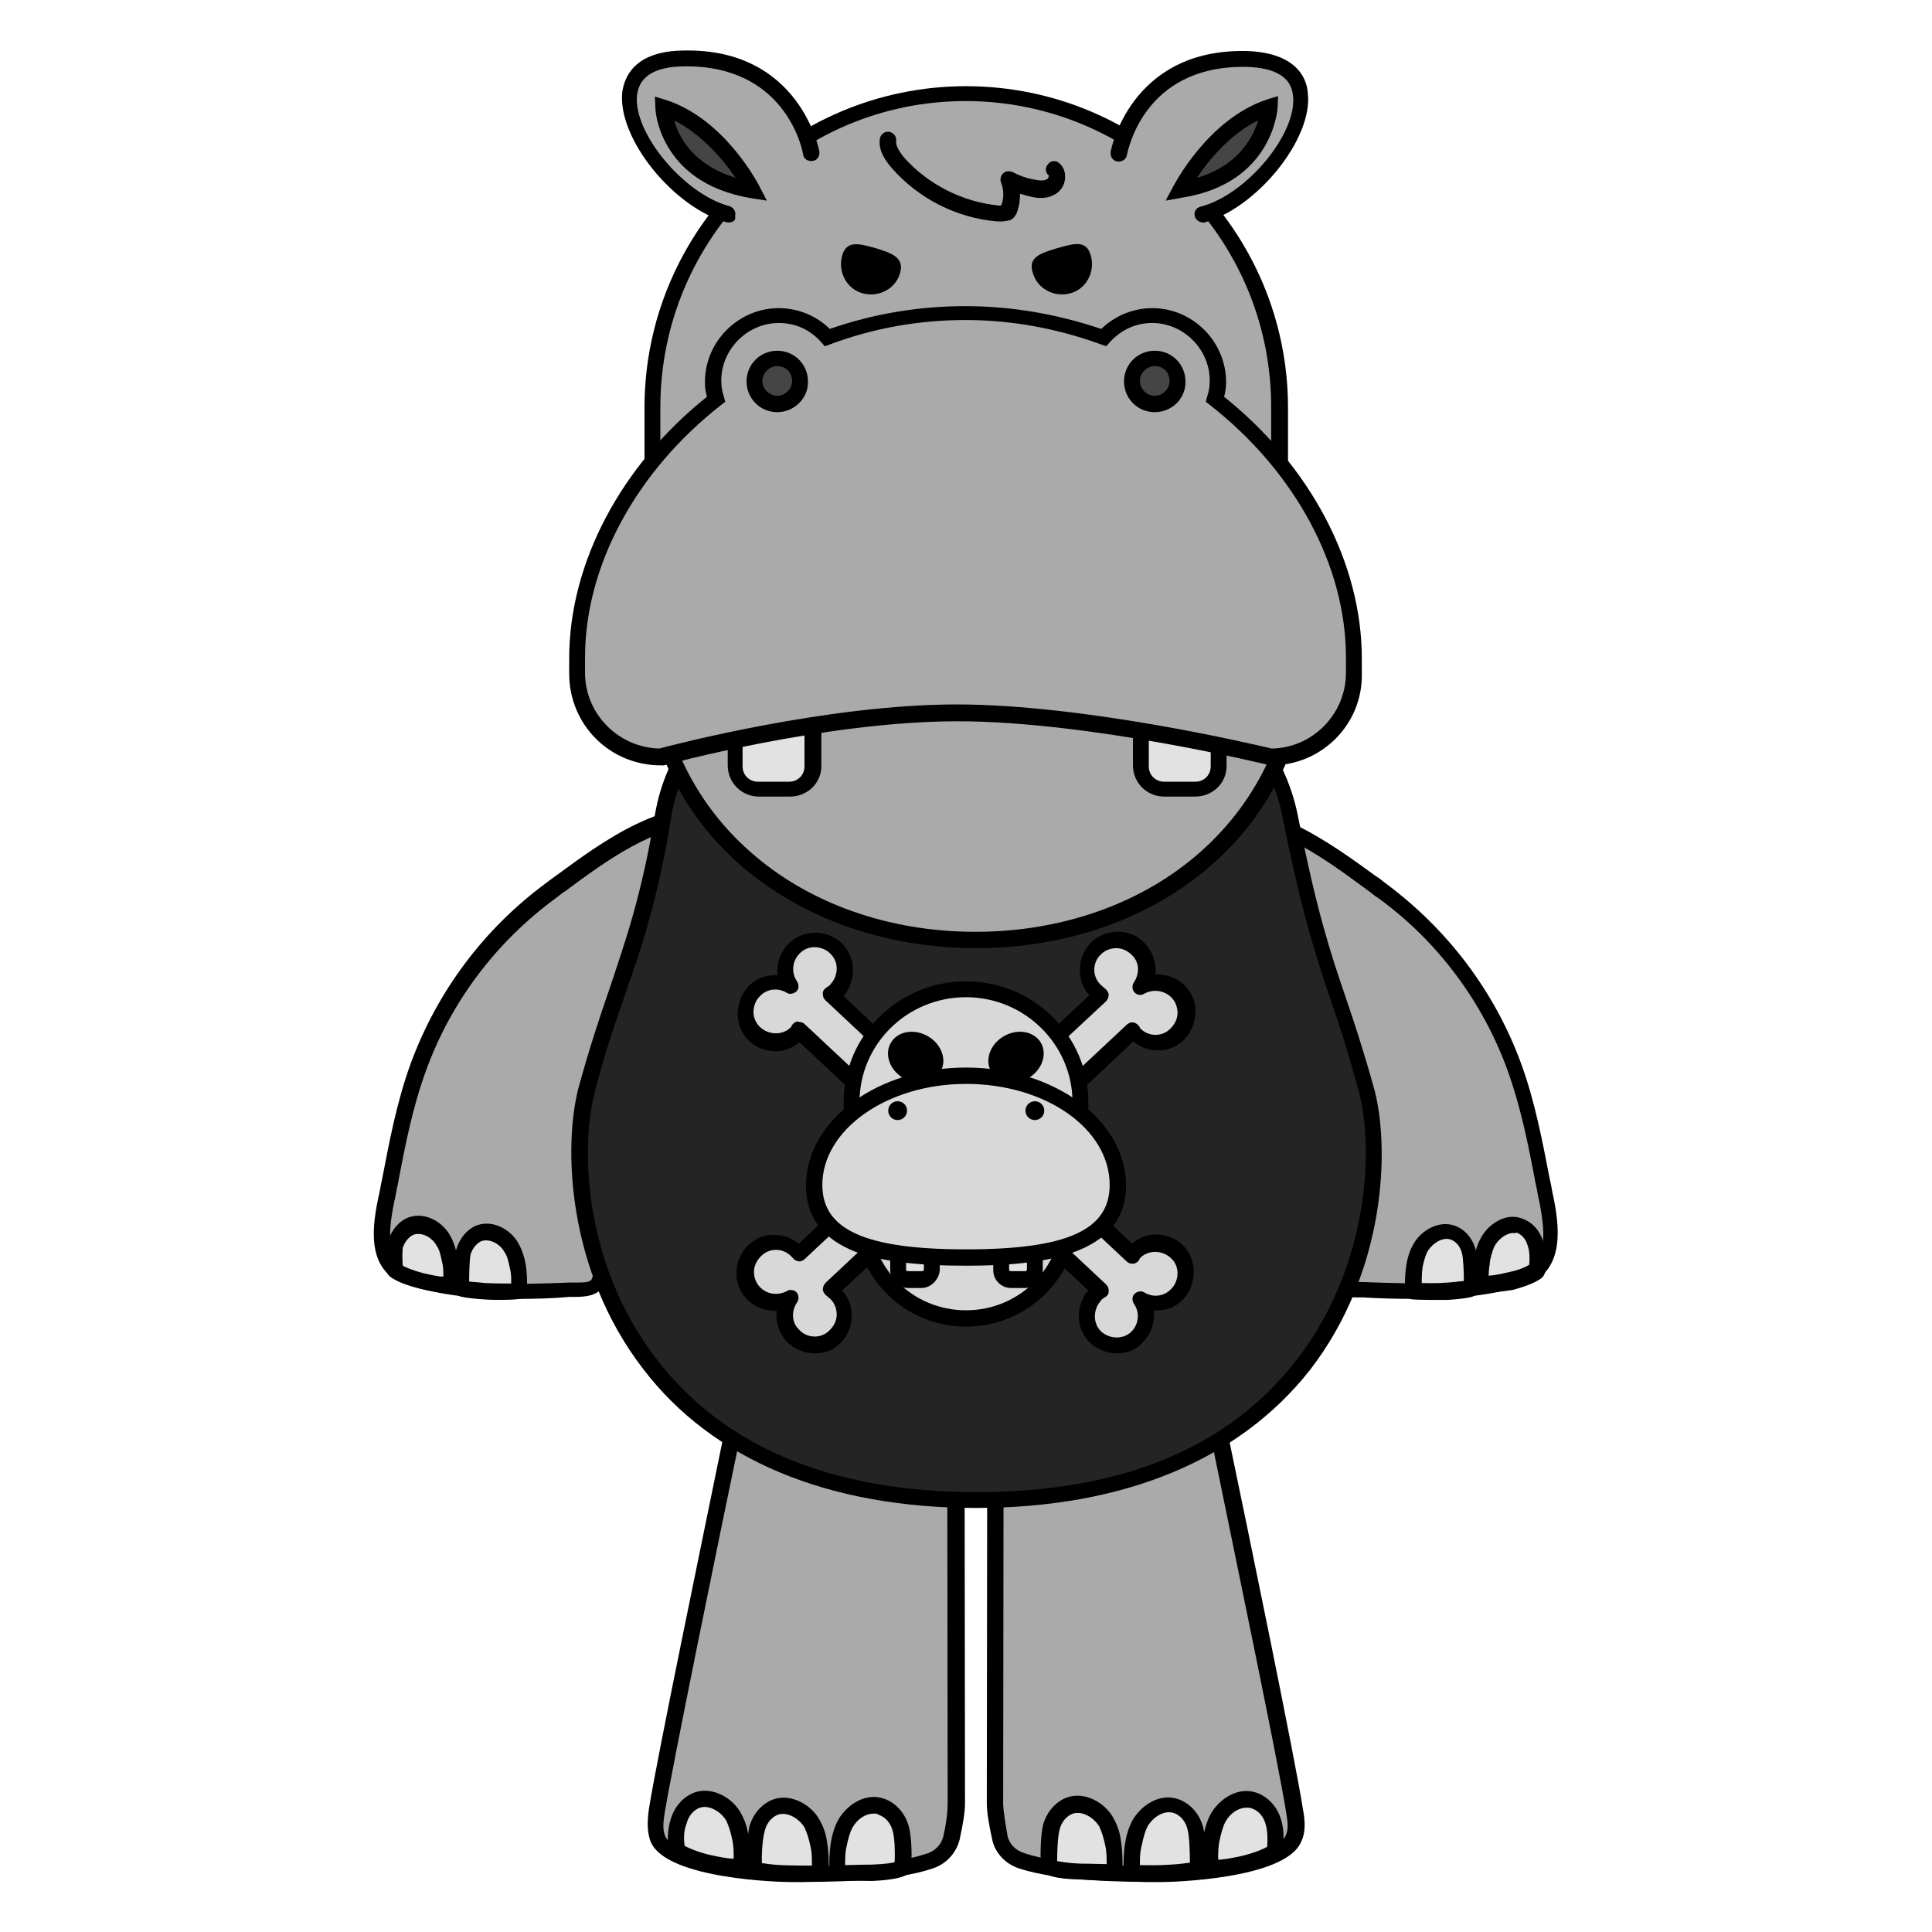 <?xml version="1.0" encoding="utf-8"?>
<!-- Generator: Adobe Illustrator 26.0.3, SVG Export Plug-In . SVG Version: 6.00 Build 0)  -->
<svg version="1.1" id="레이어_1" xmlns="http://www.w3.org/2000/svg" xmlns:xlink="http://www.w3.org/1999/xlink" x="0px"
	 y="0px" viewBox="0 0 390 390" style="enable-background:new 0 0 390 390;" xml:space="preserve">
<style type="text/css">
	.st0{fill:#AAAAAA;}
	.st1{fill:#E2E2E2;}
	.st2{fill:#242424;}
	.st3{fill:#D8D8D8;}
	.st4{fill:#454545;}
</style>
<g>
	<g>
		<path class="st0" d="M242.8,272.9c-0.1,0,16.3,78.4,18.6,92.5c0.3,1.9,0.5,3.9-0.3,5.8c-2.4,5.4-20.4,7-25.9,7
			c-7,0-20.7,0-28.9-2.6c-2.3-0.8-3.9-2.6-4.5-4.6c-0.5-2.2-1.1-5.1-1.1-7c0-3.5,0.1-84.3,0.1-84.3L242.8,272.9z"/>
		<path d="M234.2,379.9c-7.4,0-20.3-0.1-28.4-2.7c-2.8-0.9-4.9-3.1-5.5-5.8c-0.7-3.2-1.1-5.7-1.1-7.4c0-3.5,0.1-83.4,0.1-84.3v-1.4
			l43.2-7l0.3,1.6l1.6-0.3c0.1,0.5,1.4,6.9,3.1,15.1c4.9,23.5,13.9,67.2,15.5,77.4c0.4,2.2,0.7,4.6-0.4,6.8c-3.4,7.6-27.1,8-27.4,8
			h-0.4C234.6,379.9,234.4,379.9,234.2,379.9z M202.6,281.1c0,10.8-0.1,79.7-0.1,82.8c0,1.5,0.4,3.8,0.9,6.8
			c0.4,1.6,1.6,2.8,3.4,3.4c7.8,2.6,20.9,2.6,27.9,2.6h0.4c7.4,0,22.7-2.2,24.4-6.1c0.7-1.4,0.4-3,0.1-4.9
			c-1.6-10.1-10.7-53.7-15.5-77.2c-0.9-4.6-1.8-8.4-2.3-11.1c-0.3-1.1-0.4-2-0.5-2.7L202.6,281.1z"/>
	</g>
	<g>
		<path class="st1" d="M244.3,376.9c0-1.9,0-3.8,0.3-5.8c0.3-1.5,0.7-3,1.5-4.3c1.5-2.4,4.5-4.3,7.3-3.4c1.9,0.7,3.2,2.4,3.8,4.3
			c0.5,1.9,0.5,3.9,0.3,5.8c0,0-1.4,1.4-6.1,2.4C246.6,377.1,244.3,376.9,244.3,376.9z"/>
		<path d="M245.2,378.5c-0.7,0-0.9,0-1.1,0c-0.8-0.1-1.5-0.8-1.5-1.6v-0.5c0-1.8,0-3.6,0.3-5.5s0.8-3.5,1.6-4.9
			c1.8-3,5.5-5.4,9.2-4.1c2.2,0.8,4.1,2.7,4.9,5.4c0.7,2.2,0.5,4.5,0.4,6.5c0,0.4-0.3,0.8-0.5,1.1c-0.3,0.3-1.9,1.6-6.8,2.8
			C248.5,378.4,246.3,378.5,245.2,378.5z M245.9,376.9L245.9,376.9L245.9,376.9z M244.3,376.9L244.3,376.9L244.3,376.9z
			 M251.7,364.9c-1.8,0-3.4,1.2-4.3,2.8c-0.5,0.9-0.9,2.3-1.2,3.8c-0.3,1.2-0.3,2.6-0.3,3.9c1.1,0,2.7-0.3,5-0.8
			c2.7-0.7,4.2-1.4,4.9-1.8c0.1-1.5,0.1-3.1-0.3-4.5c-0.4-1.6-1.5-2.8-2.7-3.2C252.4,364.9,252.1,364.9,251.7,364.9z"/>
	</g>
	<g>
		<path class="st1" d="M225,378.1c0-1.9,0-3.8-0.3-5.8c-0.3-1.5-0.7-3-1.5-4.3c-1.5-2.4-4.5-4.3-7.3-3.4c-1.9,0.7-3.2,2.4-3.8,4.3
			c-0.5,1.9-0.7,5.9-0.4,8c0,0,1.1,0.8,6.3,0.9C222.8,378,225,378.1,225,378.1z"/>
		<path d="M225,379.7L225,379.7c-0.1,0-2.3-0.1-7-0.3c-5.1-0.1-6.8-0.9-7.2-1.4c-0.4-0.3-0.7-0.7-0.7-1.2c-0.1-1.9-0.1-6.3,0.5-8.6
			c0.8-2.6,2.6-4.6,4.9-5.4c3.6-1.2,7.6,1.2,9.2,4.1c0.8,1.4,1.4,3,1.6,4.9c0.3,1.9,0.3,3.8,0.3,5.5v0.5c0,0.4-0.1,0.9-0.5,1.2
			C225.8,379.6,225.4,379.7,225,379.7z M213.4,375.7c0.8,0.1,2.2,0.4,4.7,0.5c2.4,0,4.1,0.1,5.3,0.1c0-1.2,0-2.6-0.3-3.8
			c-0.3-1.5-0.7-2.7-1.2-3.8c-1.1-1.8-3.4-3.2-5.3-2.6c-1.2,0.4-2.3,1.6-2.7,3.2C213.5,370.8,213.4,373.8,213.4,375.7z"/>
	</g>
	<g>
		<path class="st1" d="M228.5,378.1c0-1.9,0-3.8,0.3-5.8c0.3-1.5,0.7-3,1.5-4.3c1.5-2.4,4.5-4.3,7.3-3.4c1.9,0.7,3.2,2.4,3.8,4.3
			c0.5,1.9,0.7,6.6,0.5,8.5c0,0-0.7,0.4-5.3,0.7C231.3,378.4,228.5,378.1,228.5,378.1z"/>
		<path d="M232.4,379.9c-2.6,0-4.1-0.1-4.1-0.1c-0.8-0.1-1.5-0.8-1.5-1.6v-0.5c0-1.8,0-3.6,0.3-5.5s0.8-3.5,1.6-4.9
			c1.8-3,5.5-5.4,9.2-4.1c2.2,0.8,4.1,2.7,4.9,5.4c0.7,2.2,0.8,7,0.5,9.2c0,0.5-0.4,1.1-0.8,1.2c-0.3,0.1-0.9,0.5-5.9,0.8
			C235,379.9,233.6,379.9,232.4,379.9z M230.1,378.1L230.1,378.1L230.1,378.1z M228.5,378.1L228.5,378.1L228.5,378.1z M230.1,376.5
			c1.4,0,3.4,0.1,6.2-0.1c1.9-0.1,3.1-0.3,3.9-0.4c0-2.2-0.1-5.4-0.5-6.8c-0.4-1.6-1.5-2.8-2.7-3.2c-2-0.7-4.2,0.8-5.3,2.6
			c-0.5,0.9-0.9,2.3-1.2,3.8C230.1,373.9,230.1,375.1,230.1,376.5z"/>
	</g>
</g>
<g>
	<g>
		<path class="st0" d="M151.3,272.9c0.1,0-16.3,78.4-18.6,92.5c-0.3,1.9-0.5,3.9,0.3,5.8c2.4,5.4,20.4,7,25.9,7c7,0,20.7,0,28.9-2.6
			c2.3-0.8,3.9-2.6,4.5-4.6c0.5-2.2,1.1-5.1,1.1-7c0-3.5-0.1-84.3-0.1-84.3L151.3,272.9z"/>
		<path d="M159.9,379.9c-0.3,0-0.4,0-0.7,0h-0.4c-0.3,0-24-0.4-27.4-8c-0.9-2.2-0.7-4.6-0.4-6.8c1.6-10.1,10.7-53.9,15.5-77.4
			c1.6-8.2,3-14.6,3.1-15.1l1.6,0.3l0.3-1.6l43.2,7v1.4c0,0.8,0.1,80.7,0.1,84.3c0,1.8-0.4,4.2-1.1,7.4c-0.7,2.7-2.7,4.9-5.5,5.8
			C180.2,379.9,167.2,379.9,159.9,379.9z M152.5,274.8c-0.1,0.7-0.3,1.5-0.5,2.7c-0.5,2.7-1.4,6.5-2.3,11.1
			c-4.9,23.5-13.8,67.1-15.5,77.2c-0.3,1.9-0.5,3.5,0.1,4.9c1.8,3.9,17,6.1,24.4,6.1h0.4c7,0,20.3,0,27.9-2.6c1.8-0.5,3-1.9,3.4-3.4
			c0.7-3,0.9-5.3,0.9-6.8c0-3.2-0.1-72.1-0.1-82.8L152.5,274.8z"/>
	</g>
	<g>
		<path class="st1" d="M149.7,376.9c0-1.9,0-3.8-0.3-5.8c-0.3-1.5-0.7-3-1.5-4.3c-1.5-2.4-4.5-4.3-7.3-3.4c-1.9,0.7-3.2,2.4-3.8,4.3
			c-0.5,1.9-0.5,3.9-0.3,5.8c0,0,1.4,1.4,6.1,2.4C147.4,377.1,149.7,376.9,149.7,376.9z"/>
		<path d="M148.8,378.5c-1.2,0-3.4-0.1-6.5-0.9c-4.9-1.2-6.5-2.6-6.8-2.8c-0.3-0.3-0.4-0.7-0.5-1.1c-0.3-2-0.3-4.3,0.4-6.5
			c0.8-2.6,2.6-4.6,4.9-5.4c3.6-1.2,7.6,1.2,9.2,4.1c0.8,1.4,1.4,3,1.6,4.9c0.3,1.9,0.3,3.8,0.3,5.5v0.5c0,0.8-0.7,1.5-1.5,1.6
			C149.8,378.5,149.5,378.5,148.8,378.5z M149.7,376.9L149.7,376.9L149.7,376.9z M138.2,372.6c0.7,0.4,2.2,1.1,4.9,1.8
			c2.3,0.5,3.9,0.8,5,0.8c0-1.4,0-2.6-0.3-3.9c-0.3-1.5-0.7-2.7-1.2-3.8c-1.1-1.8-3.4-3.2-5.3-2.6c-1.2,0.4-2.3,1.6-2.7,3.2
			C138,369.6,138,371.1,138.2,372.6z"/>
	</g>
	<g>
		<path class="st1" d="M169,378.1c0-1.9,0-3.8,0.3-5.8c0.3-1.5,0.7-3,1.5-4.3c1.5-2.4,4.5-4.3,7.3-3.4c1.9,0.7,3.2,2.4,3.8,4.3
			c0.5,1.9,0.7,5.9,0.4,8c0,0-1.1,0.8-6.3,0.9C171.1,378,169,378.1,169,378.1z"/>
		<path d="M169,379.7c-0.4,0-0.8-0.1-1.1-0.4c-0.3-0.3-0.5-0.7-0.5-1.2v-0.5c0-1.8,0-3.6,0.3-5.5c0.3-1.9,0.8-3.5,1.6-4.9
			c1.8-3,5.5-5.4,9.2-4.1c2.2,0.8,4.1,2.7,4.9,5.4c0.7,2.3,0.7,6.8,0.5,8.6c0,0.4-0.3,0.9-0.7,1.2c-0.4,0.4-2.2,1.2-7.2,1.4
			C171.3,379.6,169.1,379.7,169,379.7L169,379.7z M170.6,378.1L170.6,378.1L170.6,378.1z M176.4,366.1c-1.8,0-3.4,1.2-4.3,2.8
			c-0.5,0.9-0.9,2.3-1.2,3.8c-0.3,1.2-0.3,2.4-0.3,3.8c1.1,0,2.8-0.1,5.3-0.1c2.6-0.1,4.1-0.3,4.7-0.5c0.1-2,0-5-0.4-6.3
			c-0.4-1.6-1.5-2.8-2.7-3.2C177.1,366.1,176.8,366.1,176.4,366.1z"/>
	</g>
	<g>
		<path class="st1" d="M165.4,378.1c0-1.9,0-3.8-0.3-5.8c-0.3-1.5-0.7-3-1.5-4.3c-1.5-2.4-4.5-4.3-7.3-3.4c-1.9,0.7-3.2,2.4-3.8,4.3
			c-0.5,1.9-0.7,6.6-0.5,8.5c0,0,0.7,0.4,5.3,0.7C162.6,378.4,165.4,378.1,165.4,378.1z"/>
		<path d="M161.7,379.9c-1.2,0-2.6,0-4.2-0.1c-5-0.4-5.8-0.7-5.9-0.8c-0.5-0.3-0.8-0.7-0.8-1.2c-0.3-2.2,0-7,0.5-9.2
			c0.8-2.6,2.6-4.6,4.9-5.4c3.6-1.2,7.6,1.2,9.2,4.1c0.8,1.4,1.4,3,1.6,4.9c0.3,1.9,0.3,3.8,0.3,5.5v0.5c0,0.8-0.7,1.5-1.5,1.6
			C165.6,379.7,164.2,379.9,161.7,379.9z M165.4,378.1L165.4,378.1L165.4,378.1z M153.8,376.1c0.7,0.1,1.9,0.3,3.9,0.4
			c2.8,0.1,4.9,0.1,6.2,0.1c0-1.4,0-2.7-0.3-3.9c-0.3-1.5-0.7-2.7-1.2-3.8c-1.1-1.8-3.4-3.2-5.3-2.6c-1.2,0.4-2.3,1.6-2.7,3.2
			C154,370.7,153.7,373.9,153.8,376.1z"/>
	</g>
</g>
<g>
	<g>
		<path class="st0" d="M239.3,166.7c1.4-0.5,2.7-0.9,4.2-1.4c12.6-3.1,25.7,7.4,35.4,14.6c12.3,9,21.5,21.3,26.7,35.6
			c3.2,8.6,4.7,17.6,6.5,26.6c1.1,5.5,2.3,13.4-4.5,15.7c-10.4,3.4-21.6,3-32.5,2.6c-2-0.1-5,0.3-5.9-1.9c-0.4-1.1-0.3-2.2-0.3-3.2
			c0.4-6.5,1.1-13.6,0.3-20c-0.8-6.5-3.6-12.6-6.6-18.4c-3.5-6.9-7.8-13.8-13.9-18.8c-6.5-5.3-13.5-9.3-16.6-17.3
			C229.2,173.4,233.1,169.2,239.3,166.7z"/>
		<path d="M285.6,262.2c-3.6,0-7.2-0.1-10.5-0.3c-0.3,0-0.5,0-0.9,0l0,0c-2,0-5.3,0-6.5-3c-0.5-1.4-0.4-2.7-0.4-4.1
			c0-0.8,0.1-1.6,0.1-2.4c0.4-5.8,0.8-11.9,0.1-17.3c-0.8-6.2-3.5-12.3-6.5-17.8c-3-5.8-7.2-13.1-13.5-18.2c-1.2-0.9-2.6-2-3.8-3
			c-5.3-4.1-10.7-8.1-13.4-15c-2.8-7.3,0.1-13,8.2-16.2l0,0c1.4-0.5,2.8-0.9,4.3-1.4c12.4-3.1,25.5,6.5,35,13.4
			c0.7,0.4,1.2,0.9,1.9,1.4c12.4,9.2,22,21.7,27.4,36.5c2.8,7.7,4.3,15.8,5.8,23.5c0.3,1.1,0.4,2.3,0.7,3.4
			c0.9,4.7,2.8,14.7-5.5,17.6C300.9,261.7,293,262.2,285.6,262.2z M239.8,168.3c-4.1,1.6-9.2,4.6-6.3,11.9
			c2.3,5.9,7.2,9.7,12.3,13.6c1.2,0.9,2.6,2,3.9,3c6.8,5.5,11.2,13.2,14.3,19.3c3,5.8,5.8,12.2,6.8,18.9c0.8,5.8,0.4,12,0,18
			c0,0.8-0.1,1.6-0.1,2.4c0,0.9-0.1,1.9,0.1,2.6c0.3,0.8,1.6,0.8,3.4,0.8c0.4,0,0.7,0,1.1,0c10.7,0.4,21.7,0.8,32-2.6
			c4.7-1.5,4.9-6.3,3.4-13.8c-0.3-1.1-0.4-2.3-0.7-3.4c-1.5-8-3-15.5-5.7-23c-5.1-14-14.3-26.2-26.2-34.8c-0.7-0.4-1.2-0.9-1.9-1.4
			c-9.5-7-21.2-15.7-32.1-12.8C242.4,167.3,241.1,167.7,239.8,168.3L239.8,168.3z"/>
	</g>
	<g>
		<path class="st1" d="M299,259.3c0-1.8,0-3.4,0.3-5c0.3-1.4,0.5-2.6,1.2-3.8c1.2-2.2,3.9-3.8,6.3-3c1.6,0.5,2.8,2,3.2,3.8
			c0.4,1.8,0.4,3.4,0.3,5.1c0,0-1.2,1.1-5.3,2.2C301,259.7,299,259.3,299,259.3z"/>
		<path d="M299.7,260.9c-0.5,0-0.9,0-0.9,0c-0.8-0.1-1.5-0.8-1.5-1.6v-0.5c0-1.5,0-3.1,0.3-4.9c0.3-1.8,0.8-3.1,1.5-4.3
			c1.5-2.6,5-4.9,8.2-3.6c2,0.7,3.6,2.4,4.3,4.9c0.5,1.9,0.5,3.9,0.3,5.8c0,0.4-0.3,0.8-0.5,1.1c-0.3,0.3-1.8,1.5-6.1,2.6
			C302.8,260.8,300.7,260.9,299.7,260.9z M300.6,259.3L300.6,259.3L300.6,259.3z M299,259.3L299,259.3L299,259.3z M305.5,248.9
			c-1.4,0-2.8,1.1-3.6,2.3c-0.5,0.8-0.8,1.9-1.1,3.2c-0.1,1.1-0.3,2-0.3,3.1c0.9,0,2.3-0.3,4.1-0.7c2.3-0.5,3.5-1.1,4.1-1.5
			c0.1-1.2,0.1-2.6-0.3-3.8c-0.4-1.4-1.2-2.3-2.3-2.7C306,249,305.7,248.9,305.5,248.9z"/>
	</g>
	<g>
		<path class="st1" d="M285.3,260.6c0-1.8,0-3.4,0.3-5c0.3-1.4,0.5-2.6,1.2-3.8c1.2-2.2,3.9-3.8,6.3-3c1.6,0.5,2.8,2,3.2,3.8
			c0.5,1.6,0.7,5.8,0.4,7.4c0,0-0.5,0.3-4.6,0.5C287.8,260.9,285.3,260.6,285.3,260.6z"/>
		<path d="M288.7,262.4c-2.3,0-3.5-0.1-3.6-0.1c-0.8-0.1-1.5-0.8-1.5-1.6v-0.5c0-1.5,0-3.1,0.3-4.9c0.3-1.8,0.8-3.1,1.5-4.3
			c1.5-2.6,5-4.7,8.2-3.6c2,0.7,3.6,2.4,4.3,4.9c0.5,1.9,0.7,6.2,0.5,8.1c0,0.5-0.4,1.1-0.8,1.2c-0.3,0.1-0.8,0.5-5.3,0.8
			C291,262.4,289.8,262.4,288.7,262.4z M287,260.6L287,260.6L287,260.6z M285.3,260.6L285.3,260.6L285.3,260.6z M287,259
			c1.1,0,3,0.1,5.3-0.1c1.5-0.1,2.6-0.3,3.2-0.3c0-1.9-0.1-4.6-0.4-5.7c-0.4-1.4-1.2-2.3-2.3-2.7c-1.6-0.5-3.5,0.7-4.5,2.2
			c-0.5,0.8-0.8,1.9-1.1,3.2C287,256.8,287,257.9,287,259z"/>
	</g>
</g>
<g>
	<g>
		<path class="st0" d="M150.7,166.7c-1.4-0.5-2.7-0.9-4.2-1.4c-12.6-3.1-25.7,7.4-35.4,14.6c-12.3,9-21.5,21.3-26.7,35.6
			c-3.2,8.6-4.7,17.6-6.5,26.6c-1.1,5.5-2.3,13.4,4.5,15.7c10.4,3.4,21.6,3,32.5,2.6c2-0.1,5,0.3,5.9-1.9c0.4-1.1,0.3-2.2,0.3-3.2
			c-0.4-6.5-1.1-13.6-0.3-20c0.8-6.5,3.6-12.6,6.6-18.4c3.5-6.9,7.8-13.8,13.9-18.8c6.5-5.3,13.5-9.3,16.6-17.3
			C160.9,173.4,157.1,169.2,150.7,166.7z"/>
		<path d="M104.4,262.2c-7.4,0-15.3-0.5-22.5-3c-8.5-2.7-6.5-12.7-5.5-17.6c0.3-1.1,0.4-2.2,0.7-3.4c1.5-7.8,3-15.8,5.8-23.5
			c5.4-14.7,14.9-27.3,27.4-36.5c0.5-0.4,1.2-0.9,1.9-1.4c9.5-7,22.4-16.5,35-13.4c1.6,0.4,3.1,0.8,4.3,1.4l0,0
			c8.1,3.2,11.1,8.9,8.2,16.2c-2.7,6.9-8.1,10.9-13.4,15c-1.2,0.9-2.6,1.9-3.8,3c-6.3,5.1-10.5,12.4-13.5,18.2
			c-2.8,5.5-5.5,11.6-6.5,17.8c-0.7,5.4-0.3,11.5,0.1,17.3c0,0.8,0.1,1.6,0.1,2.4c0.1,1.2,0.1,2.7-0.4,4.1c-1.2,3-4.5,3-6.5,3h-0.1
			c-0.3,0-0.5,0-0.8,0C111.6,262.1,108.1,262.2,104.4,262.2z M142,166.5c-9.7,0-19.7,7.3-27.9,13.4c-0.7,0.4-1.2,0.9-1.9,1.4
			c-12,8.8-21.1,20.8-26.2,34.8c-2.7,7.4-4.2,15-5.7,23c-0.3,1.1-0.4,2.3-0.7,3.4c-1.5,7.3-1.4,12.2,3.4,13.8
			c10.3,3.4,21.3,3,32,2.6c0.3,0,0.7,0,1.1,0l0,0c1.8,0,3.1,0,3.4-0.8c0.3-0.7,0.3-1.6,0.1-2.6c0-0.8-0.1-1.6-0.1-2.4
			c-0.4-5.9-0.8-12.2,0-18c0.9-6.8,3.8-13.1,6.8-18.9c3.1-6.1,7.6-13.8,14.3-19.3c1.2-1.1,2.6-2,3.9-3c5.1-3.9,10-7.6,12.3-13.6
			c2.8-7.3-2.3-10.3-6.3-11.9l0,0c-1.2-0.4-2.4-0.8-3.9-1.2C144.8,166.7,143.3,166.5,142,166.5z"/>
	</g>
	<g>
		<path class="st1" d="M91.2,259.3c0-1.8,0-3.4-0.3-5c-0.3-1.4-0.5-2.6-1.2-3.8c-1.2-2.2-3.9-3.8-6.3-3c-1.6,0.5-2.8,2-3.2,3.8
			c-0.4,1.8-0.4,3.4-0.3,5.1c0,0,1.2,1.1,5.3,2.2C89,259.5,91.2,259.3,91.2,259.3z"/>
		<path d="M90.4,260.9c-1.1,0-3-0.1-5.8-0.8c-4.3-1.1-5.8-2.3-6.1-2.6c-0.3-0.3-0.4-0.7-0.5-1.1c-0.1-1.9-0.3-3.8,0.3-5.8
			c0.7-2.3,2.3-4.2,4.3-4.9c3.4-1.1,6.8,1.1,8.2,3.6c0.7,1.2,1.2,2.6,1.5,4.3c0.3,1.6,0.3,3.2,0.3,4.9v0.5c0,0.8-0.5,1.5-1.5,1.6
			C91.3,260.9,90.9,260.9,90.4,260.9z M91.2,259.3L91.2,259.3L91.2,259.3z M81.3,255.5c0.5,0.3,1.9,0.9,4.1,1.5
			c1.8,0.4,3.1,0.7,4.1,0.7c0-1.1,0-2-0.3-3.1c-0.3-1.4-0.5-2.4-1.1-3.2c-0.8-1.5-2.8-2.7-4.5-2.2c-0.9,0.3-1.9,1.4-2.3,2.7
			C81.2,252.9,81.2,254.1,81.3,255.5z"/>
	</g>
	<g>
		<path class="st1" d="M104.8,260.6c0-1.8,0-3.4-0.3-5c-0.3-1.4-0.5-2.6-1.2-3.8c-1.2-2.2-3.9-3.8-6.3-3c-1.6,0.5-2.8,2-3.2,3.8
			c-0.5,1.6-0.7,5.8-0.4,7.4c0,0,0.5,0.3,4.6,0.5C102.3,260.9,104.8,260.6,104.8,260.6z"/>
		<path d="M101.3,262.4c-1.1,0-2.3,0-3.6-0.1c-4.5-0.3-5.1-0.7-5.3-0.8c-0.5-0.3-0.8-0.7-0.8-1.2c-0.1-1.9,0-6.2,0.5-8.1
			c0.7-2.3,2.3-4.2,4.3-4.9c3.4-1.1,6.8,1.1,8.2,3.6c0.7,1.2,1.2,2.6,1.5,4.3c0.3,1.6,0.3,3.2,0.3,4.9v0.5c0,0.8-0.7,1.5-1.5,1.6
			C105,262.2,103.6,262.4,101.3,262.4z M104.8,260.6L104.8,260.6L104.8,260.6z M94.7,258.7c0.7,0.1,1.6,0.1,3.2,0.3
			c2.3,0.1,4.1,0.1,5.3,0.1c0-1.1,0-2.2-0.3-3.2c-0.3-1.4-0.5-2.4-1.1-3.2c-0.8-1.5-2.8-2.7-4.5-2.2c-0.9,0.3-1.9,1.4-2.3,2.7
			C94.8,254.1,94.7,256.8,94.7,258.7z"/>
	</g>
</g>
<g>
	<g>
		<path class="st2" d="M275.6,219.8c-5.8-21.6-9.3-24.4-15.4-55.2c-5.1-26.1-34.2-34.3-34.2-34.3c-22.5-4.5-58.1,0-58.1,0
			s-29.8,8.1-34.2,34.3c-4.3,26.3-9.6,33.6-15.4,55.2c-5.8,21.6,2.7,82.9,78.6,82.9S281.4,241.5,275.6,219.8z"/>
		<path d="M197,304.4c-29.8,0-53.2-9.7-67.2-28.1c-15.4-20-16.1-45-13-56.8c2.2-8,4.2-14,6.2-19.8c3.2-9.6,6.5-18.8,9.2-35.2
			c4.5-26.9,34-35.2,35.4-35.5h0.3c0.1,0,9-1.1,20.7-1.6c15.7-0.8,28.5-0.1,37.9,1.8h0.1c1.2,0.4,30.1,8.8,35.4,35.5
			c3.8,19.3,6.6,27.7,9.6,36.5c1.8,5.3,3.6,10.7,5.8,18.6c3.2,11.9,2.4,36.9-13,56.8C250.1,294.7,226.9,304.4,197,304.4z M168.3,132
			c-1.9,0.5-28.9,8.9-32.8,32.9c-2.7,16.7-5.9,26.1-9.3,35.8c-2,5.8-4.1,11.7-6.1,19.6c-3,11.2-2.3,35,12.4,54
			c13.6,17.8,35.4,26.9,64.7,26.9s51-9,64.7-26.9c14.6-19,15.4-42.7,12.4-54c-2.2-8-3.9-13.4-5.7-18.5c-3-8.9-5.8-17.3-9.7-36.9
			c-4.7-24.2-31.5-32.5-32.9-32.9C204.3,127.8,170.6,131.7,168.3,132z"/>
	</g>
	<g>
		<g>
			<path class="st3" d="M160.2,191.6c-2,2.2-2.2,5.3-0.5,7.6c-2.4-1.5-5.5-1.1-7.6,1.1c-2.3,2.4-2.2,6.2,0.3,8.5
				c2.4,2.3,6.2,2.2,8.5-0.3c0.1-0.1,0.3-0.4,0.4-0.5l20.1,18.9l6.6-7l-20.3-18.9c0.4-0.3,0.8-0.5,1.1-0.9c2.3-2.4,2.2-6.2-0.3-8.5
				C166.3,189.1,162.5,189.2,160.2,191.6z"/>
			<path d="M181.4,228.5c-0.4,0-0.8-0.1-1.1-0.4l-18.9-17.7c-1.4,1.1-3,1.8-4.6,1.8c-2,0.1-4.1-0.7-5.5-2c-1.5-1.4-2.3-3.2-2.4-5.4
				c0-2,0.7-4.1,2-5.5c1.6-1.8,3.8-2.6,6.1-2.4c-0.3-2.2,0.4-4.5,2-6.2c2.8-3.1,7.8-3.2,10.8-0.4c1.5,1.4,2.3,3.2,2.4,5.4
				c0,2-0.7,3.9-1.9,5.4l18.9,17.7c0.3,0.3,0.5,0.7,0.5,1.2c0,0.5-0.1,0.8-0.4,1.2l-6.6,7C182.3,228.4,181.9,228.5,181.4,228.5z
				 M161.3,206.3c0.4,0,0.8,0.1,1.1,0.4l18.9,17.7l4.3-4.7l-19-17.8c-0.4-0.4-0.5-0.8-0.5-1.4c0-0.5,0.3-0.9,0.8-1.2
				c0.4-0.3,0.7-0.4,0.8-0.7c0.8-0.8,1.2-2,1.2-3.1c0-1.2-0.5-2.3-1.4-3.1c-0.8-0.8-2-1.2-3.1-1.2c-1.2,0-2.3,0.5-3.1,1.4l0,0
				c-1.4,1.5-1.6,3.8-0.4,5.5c0.4,0.7,0.4,1.5-0.1,2c-0.5,0.5-1.4,0.7-2,0.3c-1.8-1.1-4.1-0.8-5.5,0.8c-0.8,0.8-1.2,2-1.2,3.1
				c0,1.1,0.5,2.3,1.4,3.1c1.8,1.6,4.6,1.6,6.2-0.1c0,0,0.1-0.1,0.1-0.3l0.1-0.1c0.3-0.4,0.7-0.7,1.2-0.7
				C161.1,206.3,161.3,206.3,161.3,206.3z M160.2,191.6L160.2,191.6L160.2,191.6z"/>
		</g>
		<g>
			<path class="st3" d="M230,191.6c2,2.2,2.2,5.3,0.5,7.6c2.4-1.5,5.5-1.1,7.6,1.1c2.3,2.4,2.2,6.2-0.3,8.5
				c-2.4,2.3-6.2,2.2-8.5-0.3c-0.1-0.1-0.3-0.4-0.4-0.5l-20.1,18.9l-6.6-7l20.3-18.9c-0.4-0.3-0.8-0.5-1.1-0.9
				c-2.3-2.4-2.2-6.2,0.3-8.5C223.8,189.1,227.7,189.2,230,191.6z"/>
			<path d="M208.7,228.5c-0.4,0-0.8-0.1-1.2-0.5l-6.6-7c-0.3-0.3-0.4-0.7-0.4-1.2c0-0.4,0.1-0.8,0.5-1.2l18.9-17.7
				c-1.4-1.5-2-3.4-1.9-5.4c0-2,0.9-3.9,2.4-5.4c3.1-2.8,8-2.7,10.8,0.4l0,0c1.6,1.8,2.3,4.1,2,6.2c2.2-0.1,4.5,0.7,6.1,2.4
				c1.4,1.5,2.2,3.5,2,5.5c-0.1,2-0.9,3.9-2.4,5.4c-1.5,1.4-3.4,2.2-5.5,2c-1.8,0-3.4-0.7-4.6-1.8L209.9,228
				C209.5,228.4,209.1,228.5,208.7,228.5z M204.3,219.8l4.3,4.7l18.9-17.7c0.4-0.3,0.8-0.5,1.2-0.4c0.4,0,0.9,0.3,1.2,0.7l0.1,0.1
				c0,0.1,0.1,0.1,0.1,0.3c1.6,1.8,4.5,1.9,6.2,0.1c0.8-0.8,1.4-1.9,1.4-3.1c0-1.2-0.4-2.3-1.2-3.1c-1.4-1.5-3.8-1.8-5.5-0.8
				c-0.7,0.4-1.5,0.3-2-0.3c-0.5-0.5-0.5-1.5-0.1-2c1.2-1.8,1.1-4.1-0.4-5.5l0,0c-0.8-0.8-1.9-1.4-3.1-1.4c-1.2,0-2.3,0.4-3.1,1.2
				c-1.8,1.6-1.9,4.5-0.1,6.2c0.3,0.3,0.5,0.4,0.8,0.7c0.4,0.3,0.7,0.7,0.8,1.2c0,0.5-0.1,0.9-0.5,1.4L204.3,219.8z"/>
		</g>
		<g>
			<path class="st3" d="M160.2,269.7c-2-2.2-2.2-5.3-0.5-7.6c-2.4,1.5-5.5,1.1-7.6-1.1c-2.3-2.4-2.2-6.2,0.3-8.5
				c2.4-2.3,6.2-2.2,8.5,0.3c0.1,0.1,0.3,0.4,0.4,0.5l20.1-18.9l6.6,7l-20.3,18.9c0.4,0.3,0.8,0.5,1.1,0.9c2.3,2.4,2.2,6.2-0.3,8.5
				C166.3,272.2,162.5,272.1,160.2,269.7z"/>
			<path d="M164.5,273.2c-2,0-4.1-0.8-5.7-2.4l0,0c-1.6-1.8-2.3-4.1-2-6.2c-2.2,0.1-4.5-0.7-6.1-2.4c-1.4-1.5-2.2-3.5-2-5.5
				c0-2,0.9-3.9,2.4-5.4c1.5-1.4,3.4-2.2,5.5-2c1.8,0,3.4,0.7,4.6,1.8l18.9-17.7c0.7-0.7,1.8-0.5,2.3,0.1l6.6,7
				c0.3,0.3,0.4,0.7,0.4,1.2c0,0.5-0.1,0.8-0.5,1.2L170,260.5c1.4,1.5,2,3.4,1.9,5.4c0,2-0.9,3.9-2.4,5.4
				C168.3,272.5,166.4,273.2,164.5,273.2z M159.6,260.4c0.4,0,0.9,0.1,1.2,0.5c0.5,0.5,0.5,1.5,0.1,2c-1.2,1.8-1.1,4.1,0.4,5.5l0,0
				c1.6,1.8,4.5,1.9,6.2,0.1c0.8-0.8,1.4-1.9,1.4-3.1c0-1.2-0.4-2.3-1.2-3.1c-0.3-0.3-0.5-0.4-0.8-0.7c-0.4-0.3-0.7-0.7-0.8-1.2
				c0-0.5,0.1-0.9,0.5-1.4l19-17.8l-4.3-4.7l-18.9,17.7c-0.4,0.3-0.8,0.5-1.2,0.4c-0.4,0-0.9-0.3-1.2-0.7l-0.1-0.1
				c0-0.1-0.1-0.1-0.1-0.1c-1.6-1.8-4.5-1.9-6.2-0.1c-0.8,0.8-1.4,1.9-1.4,3.1c0,1.2,0.4,2.3,1.2,3.1c1.4,1.5,3.6,1.8,5.5,0.8
				C159,260.5,159.2,260.4,159.6,260.4z"/>
		</g>
		<g>
			<path class="st3" d="M230,269.7c2-2.2,2.2-5.3,0.5-7.6c2.4,1.5,5.5,1.1,7.6-1.1c2.3-2.4,2.2-6.2-0.3-8.5
				c-2.4-2.3-6.2-2.2-8.5,0.3c-0.1,0.1-0.3,0.4-0.4,0.5l-20.1-18.9l-6.6,7l20.3,18.9c-0.4,0.3-0.8,0.5-1.1,0.9
				c-2.3,2.4-2.2,6.2,0.3,8.5C223.8,272.2,227.7,272.1,230,269.7z"/>
			<path d="M225.5,273.2c-1.9,0-3.8-0.7-5.3-2c-3.1-2.8-3.2-7.6-0.5-10.7l-18.9-17.7c-0.3-0.3-0.5-0.7-0.5-1.2
				c0-0.4,0.1-0.8,0.4-1.2l6.6-7c0.7-0.7,1.6-0.7,2.3-0.1l18.9,17.7c1.4-1.1,3-1.8,4.6-1.8c2-0.1,4.1,0.7,5.5,2
				c1.5,1.4,2.3,3.2,2.4,5.4c0,2-0.7,4.1-2,5.5c-1.6,1.8-3.8,2.6-6.1,2.4c0.3,2.2-0.4,4.5-2,6.2
				C229.6,272.4,227.6,273.2,225.5,273.2z M204.3,241.5l19,17.8c0.4,0.4,0.5,0.8,0.5,1.4s-0.3,0.9-0.8,1.2c-0.4,0.3-0.7,0.4-0.8,0.7
				c-1.6,1.8-1.6,4.6,0.1,6.2c1.8,1.6,4.6,1.6,6.2-0.1l0,0c1.4-1.5,1.6-3.8,0.4-5.5c-0.4-0.7-0.4-1.5,0.1-2c0.5-0.5,1.4-0.7,2-0.3
				c1.8,1.1,4.1,0.8,5.5-0.8c0.8-0.8,1.2-2,1.2-3.1c0-1.2-0.5-2.3-1.4-3.1c-1.8-1.6-4.6-1.6-6.2,0.1c0,0-0.1,0.1-0.1,0.3l-0.1,0.1
				c-0.3,0.4-0.7,0.7-1.2,0.7s-0.9-0.1-1.2-0.4l-18.9-17.7L204.3,241.5z"/>
		</g>
		<g>
			<path class="st3" d="M215.9,245.5c0,11.5-9.3,20.7-20.9,20.7s-20.9-9.3-20.9-20.7v-10.8h41.9V245.5z"/>
			<path d="M195,267.8c-12.4,0-22.5-10-22.5-22.3v-10.8c0-0.9,0.7-1.6,1.6-1.6h41.9c0.9,0,1.6,0.7,1.6,1.6v10.8
				C217.6,257.8,207.4,267.8,195,267.8z M175.7,236.3v9.2c0,10.5,8.6,19,19.3,19c10.7,0,19.3-8.5,19.3-19v-9.2L175.7,236.3
				L175.7,236.3z"/>
		</g>
		<g>
			<path class="st3" d="M171.9,222.4c0-12.6,10.4-22.8,23.1-22.8c12.8,0,23.1,10.3,23.1,22.8v12h-46.2L171.9,222.4L171.9,222.4z"/>
			<path d="M218.1,236.1h-46.2c-0.9,0-1.6-0.7-1.6-1.6v-12c0-13.5,11.1-24.4,24.7-24.4c13.6,0,24.7,10.9,24.7,24.4v12
				C219.9,235.4,219.1,236.1,218.1,236.1z M173.6,232.8h42.9v-10.3c0-11.6-9.6-21.2-21.5-21.2s-21.5,9.5-21.5,21.2L173.6,232.8
				L173.6,232.8z"/>
		</g>
		<g>
			<g>
				<path class="st1" d="M184.6,258.3L184.6,258.3c-1.9,0-3.4-1.5-3.4-3.4V254c0-1.9,1.5-3.4,3.4-3.4l0,0c1.9,0,3.4,1.5,3.4,3.4v0.9
					C188,256.7,186.5,258.3,184.6,258.3z"/>
				<path d="M186,260h-2.7c-2,0-3.6-1.6-3.6-3.6v-3.8c0-2,1.6-3.6,3.6-3.6h2.8c2,0,3.6,1.6,3.6,3.6v3.8C189.6,258.2,188,260,186,260
					z M183.3,252c-0.3,0-0.4,0.1-0.4,0.4v3.8c0,0.3,0.1,0.4,0.4,0.4h2.8c0.3,0,0.4-0.1,0.4-0.4v-3.8c0-0.3-0.1-0.4-0.4-0.4H183.3z"
					/>
			</g>
			<g>
				<path class="st1" d="M205.4,258.3L205.4,258.3c-1.9,0-3.4-1.5-3.4-3.4V254c0-1.9,1.5-3.4,3.4-3.4l0,0c1.9,0,3.4,1.5,3.4,3.4v0.9
					C208.9,256.7,207.3,258.3,205.4,258.3z"/>
				<path d="M206.9,260h-2.8c-2,0-3.6-1.6-3.6-3.6v-3.8c0-2,1.6-3.6,3.6-3.6h2.8c2,0,3.6,1.6,3.6,3.6v3.8
					C210.5,258.2,208.9,260,206.9,260z M204.1,252c-0.3,0-0.4,0.1-0.4,0.4v3.8c0,0.3,0.1,0.4,0.4,0.4h2.8c0.3,0,0.4-0.1,0.4-0.4
					v-3.8c0-0.3-0.1-0.4-0.4-0.4H204.1z"/>
			</g>
		</g>
		<g>
			<path class="st3" d="M225.7,239.2c0,12.2-13.6,14.6-30.6,14.6c-16.9,0-30.6-2.4-30.6-14.6S178,217,195,217
				C211.9,217,225.7,227,225.7,239.2z"/>
			<path d="M195,255.5c-10.1,0-17.1-0.9-22.3-2.8c-6.6-2.6-10-7-10-13.4c0-13.1,14.4-23.8,32.3-23.8s32.3,10.7,32.3,23.8
				C227.3,253.6,210,255.5,195,255.5z M195,218.8c-15.9,0-29,9.2-29,20.4c0,9,8.6,13,29,13s29-3.9,29-13
				C224,227.8,211,218.8,195,218.8z"/>
		</g>
		<circle cx="181.2" cy="224.2" r="1.9"/>
		<circle cx="208.9" cy="224.2" r="1.9"/>
		<ellipse transform="matrix(0.5 -0.866 0.866 0.5 -92.362 266.748)" cx="184.8" cy="213.4" rx="4.9" ry="5.8"/>
		<ellipse transform="matrix(0.866 -0.5 0.5 0.866 -79.219 131.158)" cx="205.1" cy="213.4" rx="5.8" ry="4.9"/>
	</g>
</g>
<g>
	<path class="st0" d="M258.3,82.3c0-35-28.4-63.3-63.3-63.3s-63.3,28.4-63.3,63.3v36.2h126.7V82.3L258.3,82.3z"/>
	<path d="M260,120.1H130.1V82.3c0-35.8,29.2-64.9,64.9-64.9S260,46.5,260,82.3L260,120.1L260,120.1z M133.3,116.7h123.3V82.1
		c0-34-27.7-61.7-61.7-61.7s-61.6,27.8-61.6,61.8V116.7z"/>
</g>
<g>
	<path class="st0" d="M164,30.8c0,0-3.4-19.6-25.8-19c-22.4,0.5-5.7,27.7,9,31.5"/>
	<path d="M147.2,44.9c-0.1,0-0.3,0-0.4,0C136,42,124.7,28,125.6,18.7c0.4-3.1,2.4-8.4,12.4-8.5c23.6-0.5,27.4,20.3,27.4,20.4
		c0.1,0.9-0.4,1.8-1.4,1.9c-0.9,0.1-1.8-0.4-1.9-1.4c-0.1-0.8-3.5-18.1-24.2-17.7c-5.7,0.1-8.8,2-9.3,5.7
		c-0.9,7.7,9.5,20.1,18.6,22.5c0.9,0.3,1.4,1.1,1.2,2C148.6,44.5,147.9,44.9,147.2,44.9z"/>
</g>
<g>
	<path class="st4" d="M151.9,38.4c0,0-6.6-13-18-16.7C134,21.6,134.4,35.5,151.9,38.4z"/>
	<path d="M154.8,40.5l-3.2-0.5c-9.6-1.6-14.3-6.3-16.6-10.1c-2.6-4.2-2.7-8-2.7-8.1l-0.1-2.3l2.3,0.7c11.9,3.9,18.6,17,18.9,17.6
		L154.8,40.5z M136.1,24.3c0.9,3.4,3.9,9,12.4,11.6C146.1,32.4,141.8,27.2,136.1,24.3z"/>
</g>
<g>
	<path class="st0" d="M226.1,30.8c0,0,3.4-19.6,25.8-19c22.4,0.5,5.7,27.7-9,31.5"/>
	<path d="M242.8,44.9c-0.7,0-1.4-0.5-1.6-1.2c-0.3-0.9,0.3-1.8,1.2-2c9.3-2.4,19.6-14.9,18.6-22.5c-0.4-3.6-3.5-5.5-9.3-5.7
		c-0.3,0-0.5,0-0.8,0c-20.1,0-23.2,17-23.4,17.7c-0.1,0.9-0.9,1.5-1.9,1.4c-0.9-0.1-1.5-0.9-1.4-1.9c0-0.3,3.9-20.9,27.4-20.4
		c10,0.3,12.2,5.4,12.4,8.5c1.1,9.2-10.4,23.4-21.2,26.2C243.1,44.9,243,44.9,242.8,44.9z"/>
</g>
<g>
	<path class="st4" d="M238.2,38.4c0,0,6.6-13,18-16.7C256.2,21.6,255.6,35.5,238.2,38.4z"/>
	<path d="M235.3,40.5l1.5-2.8c0.3-0.5,7-13.6,18.9-17.6l2.3-0.7l-0.1,2.3c0,0.1-0.8,15.3-19.3,18.2L235.3,40.5z M254,24.3
		c-5.8,2.8-10.1,8.2-12.4,11.6C250.1,33.4,252.9,27.7,254,24.3z"/>
</g>
<g>
	<path d="M181.7,55.1c-0.9,3.2-4.3,5-7.6,4.1c-3.2-0.9-5-4.3-4.1-7.6c0.9-3.2,3.5-2.4,6.8-1.5C179.9,51.1,182.6,51.9,181.7,55.1z"/>
	<path d="M208.5,55.1c0.9,3.2,4.3,5,7.6,4.1c3.2-0.9,5-4.3,4.1-7.6s-3.5-2.4-6.8-1.5C210.1,51.1,207.4,51.9,208.5,55.1z"/>
</g>
<path d="M202,44.7c-0.3,0-0.4,0-0.7,0c-8.2-0.7-15.9-4.6-21.3-10.8c-1.2-1.4-2.7-3.4-2.4-5.8c0.1-0.9,0.9-1.6,1.8-1.5
	c0.9,0.1,1.6,0.9,1.5,1.8c-0.1,0.9,0.4,1.9,1.6,3.4c4.9,5.5,11.9,9,19.2,9.7c0.3,0,0.3,0,0.4,0c0,0,0-0.1,0.1-0.3
	c0.5-1.4,0.4-3-0.1-4.3c-0.3-0.7-0.1-1.4,0.4-1.9c0.5-0.5,1.2-0.5,1.9-0.3c1.2,0.7,2.6,1.2,4.1,1.5c1.4,0.3,2.3,0.3,2.8,0
	c0.3-0.1,0.5-0.7,0.4-0.8c-0.7-0.5-0.8-1.6-0.1-2.3c0.5-0.7,1.6-0.8,2.3-0.1c0.8,0.7,1.2,1.8,1.1,3c-0.1,1.4-0.9,2.6-2,3.2
	c-1.8,1.1-3.9,0.8-5.3,0.4c-0.5-0.1-1.1-0.3-1.8-0.5c0,1.1-0.1,2.3-0.5,3.4c-0.1,0.5-0.5,1.4-1.4,1.9
	C203.3,44.6,202.6,44.7,202,44.7z M202,41.5L202,41.5L202,41.5z"/>
<g>
	<path class="st0" d="M131,129.2c0,36.5,29.6,60.5,66,60.5s66-24,66-60.5H131z"/>
	<path d="M197,191.4c-18.4,0-35.4-6.1-47.8-17c-12.8-11.3-19.8-27.4-19.8-45.1v-1.6h135.2v1.6c0,17.8-7,33.8-19.8,45.1
		C232.4,185.4,215.4,191.4,197,191.4z M132.6,130.9c0.4,16.2,7,30.6,18.8,41c11.7,10.4,27.9,16.2,45.5,16.2s33.8-5.8,45.5-16.2
		c11.7-10.4,18.4-24.8,18.8-41H132.6z"/>
</g>
<g>
	<g>
		<g>
			<path class="st1" d="M156.3,159.2L156.3,159.2c-4.3,0-8-3.5-8-8V149c0-4.3,3.5-8,8-8l0,0c4.3,0,8,3.5,8,8v2.3
				C164.1,155.7,160.6,159.2,156.3,159.2z"/>
			<path d="M159.5,160.8h-6.3c-3.5,0-6.3-2.8-6.3-6.3v-8.8c0-3.5,2.8-6.3,6.3-6.3h6.3c3.5,0,6.3,2.8,6.3,6.3v8.8
				C165.9,158,163,160.8,159.5,160.8z M153,142.8c-1.8,0-3.1,1.4-3.1,3.1v8.8c0,1.8,1.4,3.1,3.1,3.1h6.3c1.8,0,3.1-1.4,3.1-3.1v-8.8
				c0-1.8-1.4-3.1-3.1-3.1H153z"/>
		</g>
		<g>
			<path class="st1" d="M238.2,159.2L238.2,159.2c-4.3,0-8-3.5-8-8V149c0-4.3,3.5-8,8-8l0,0c4.3,0,8,3.5,8,8v2.3
				C246.1,155.7,242.5,159.2,238.2,159.2z"/>
			<path d="M241.3,160.8H235c-3.5,0-6.3-2.8-6.3-6.3v-8.8c0-3.5,2.8-6.3,6.3-6.3h6.3c3.5,0,6.3,2.8,6.3,6.3v8.8
				C247.7,158,244.8,160.8,241.3,160.8z M235,142.8c-1.8,0-3.1,1.4-3.1,3.1v8.8c0,1.8,1.4,3.1,3.1,3.1h6.3c1.8,0,3.1-1.4,3.1-3.1
				v-8.8c0-1.8-1.4-3.1-3.1-3.1H235z"/>
		</g>
	</g>
	<g>
		<path class="st0" d="M245.4,80.6c0.3-1.2,0.5-2.4,0.5-3.6c0-7.3-5.9-13.2-13.2-13.2c-3.9,0-7.4,1.8-9.9,4.5
			c-8.6-3.1-18-4.9-27.8-4.9c-9.9,0-19.2,1.8-27.8,4.9c-2.4-2.7-5.9-4.5-9.9-4.5c-7.3,0-13.2,5.9-13.2,13.2c0,1.2,0.3,2.4,0.5,3.6
			c-17.1,13.4-28.1,32.7-28.1,52.1v3.1c0,9.3,7.6,16.9,16.9,16.9c0,0,32.5-8.9,59.7-8.9s63.5,8.9,63.5,8.9c9.3,0,16.9-7.6,16.9-16.9
			v-3.1C273.5,113.3,262.5,94,245.4,80.6z"/>
		<path d="M256.6,154.5h-0.1h-0.1c-0.4-0.1-36.3-8.9-63.1-8.9s-59,8.8-59.3,8.9h-0.3h-0.3c-10.3,0-18.5-8.2-18.5-18.5v-3.1
			c0-19.2,10.4-38.9,27.8-52.8c-0.3-1.1-0.4-2-0.4-3c0-8.2,6.8-14.9,14.9-14.9c3.8,0,7.6,1.5,10.3,4.2c8.9-3.1,18.1-4.6,27.4-4.6
			c9.3,0,18.5,1.6,27.4,4.6c2.8-2.7,6.5-4.2,10.3-4.2c8.2,0,14.9,6.8,14.9,14.9c0,0.9-0.1,1.9-0.4,3c17.4,13.9,27.8,33.6,27.8,52.8
			v3.1C275.1,146.1,266.9,154.5,256.6,154.5z M193.1,142.2c26.1,0,60.6,8.2,63.6,8.9c8.2-0.1,15-6.9,15-15.3v-3.1
			c0-18.5-10.3-37.5-27.4-50.9l-0.9-0.7l0.3-1.1c0.4-1.2,0.5-2.2,0.5-3.2c0-6.3-5.3-11.6-11.6-11.6c-3.4,0-6.3,1.4-8.6,3.9l-0.7,0.8
			l-1.1-0.4c-8.8-3.2-18-4.9-27.3-4.9c-9.3,0-18.5,1.6-27.3,4.9l-1.1,0.4l-0.7-0.8c-2.3-2.6-5.3-3.9-8.6-3.9
			c-6.3,0-11.6,5.3-11.6,11.6c0,0.9,0.1,2,0.5,3.2l0.3,1.1l-0.9,0.7c-17.1,13.4-27.4,32.4-27.4,50.9v3.1c0,8.4,6.8,15.1,15,15.3
			C136.1,150.3,167.2,142.2,193.1,142.2z"/>
	</g>
	<g>
		<g>
			<circle class="st4" cx="156.9" cy="76.9" r="4.6"/>
			<path d="M156.9,83.2c-3.5,0-6.2-2.8-6.2-6.2c0-3.5,2.8-6.2,6.2-6.2c3.5,0,6.2,2.8,6.2,6.2C163.2,80.4,160.3,83.2,156.9,83.2z
				 M156.9,73.9c-1.6,0-3,1.4-3,3c0,1.6,1.4,3,3,3s3-1.4,3-3C159.9,75.2,158.6,73.9,156.9,73.9z"/>
		</g>
		<g>
			<circle class="st4" cx="233.1" cy="76.9" r="4.6"/>
			<path d="M233.1,83.2c-3.5,0-6.2-2.8-6.2-6.2c0-3.5,2.8-6.2,6.2-6.2c3.5,0,6.2,2.8,6.2,6.2C239.4,80.4,236.6,83.2,233.1,83.2z
				 M233.1,73.9c-1.6,0-3,1.4-3,3c0,1.6,1.4,3,3,3c1.6,0,3-1.4,3-3C236.1,75.2,234.9,73.9,233.1,73.9z"/>
		</g>
	</g>
</g>
</svg>
